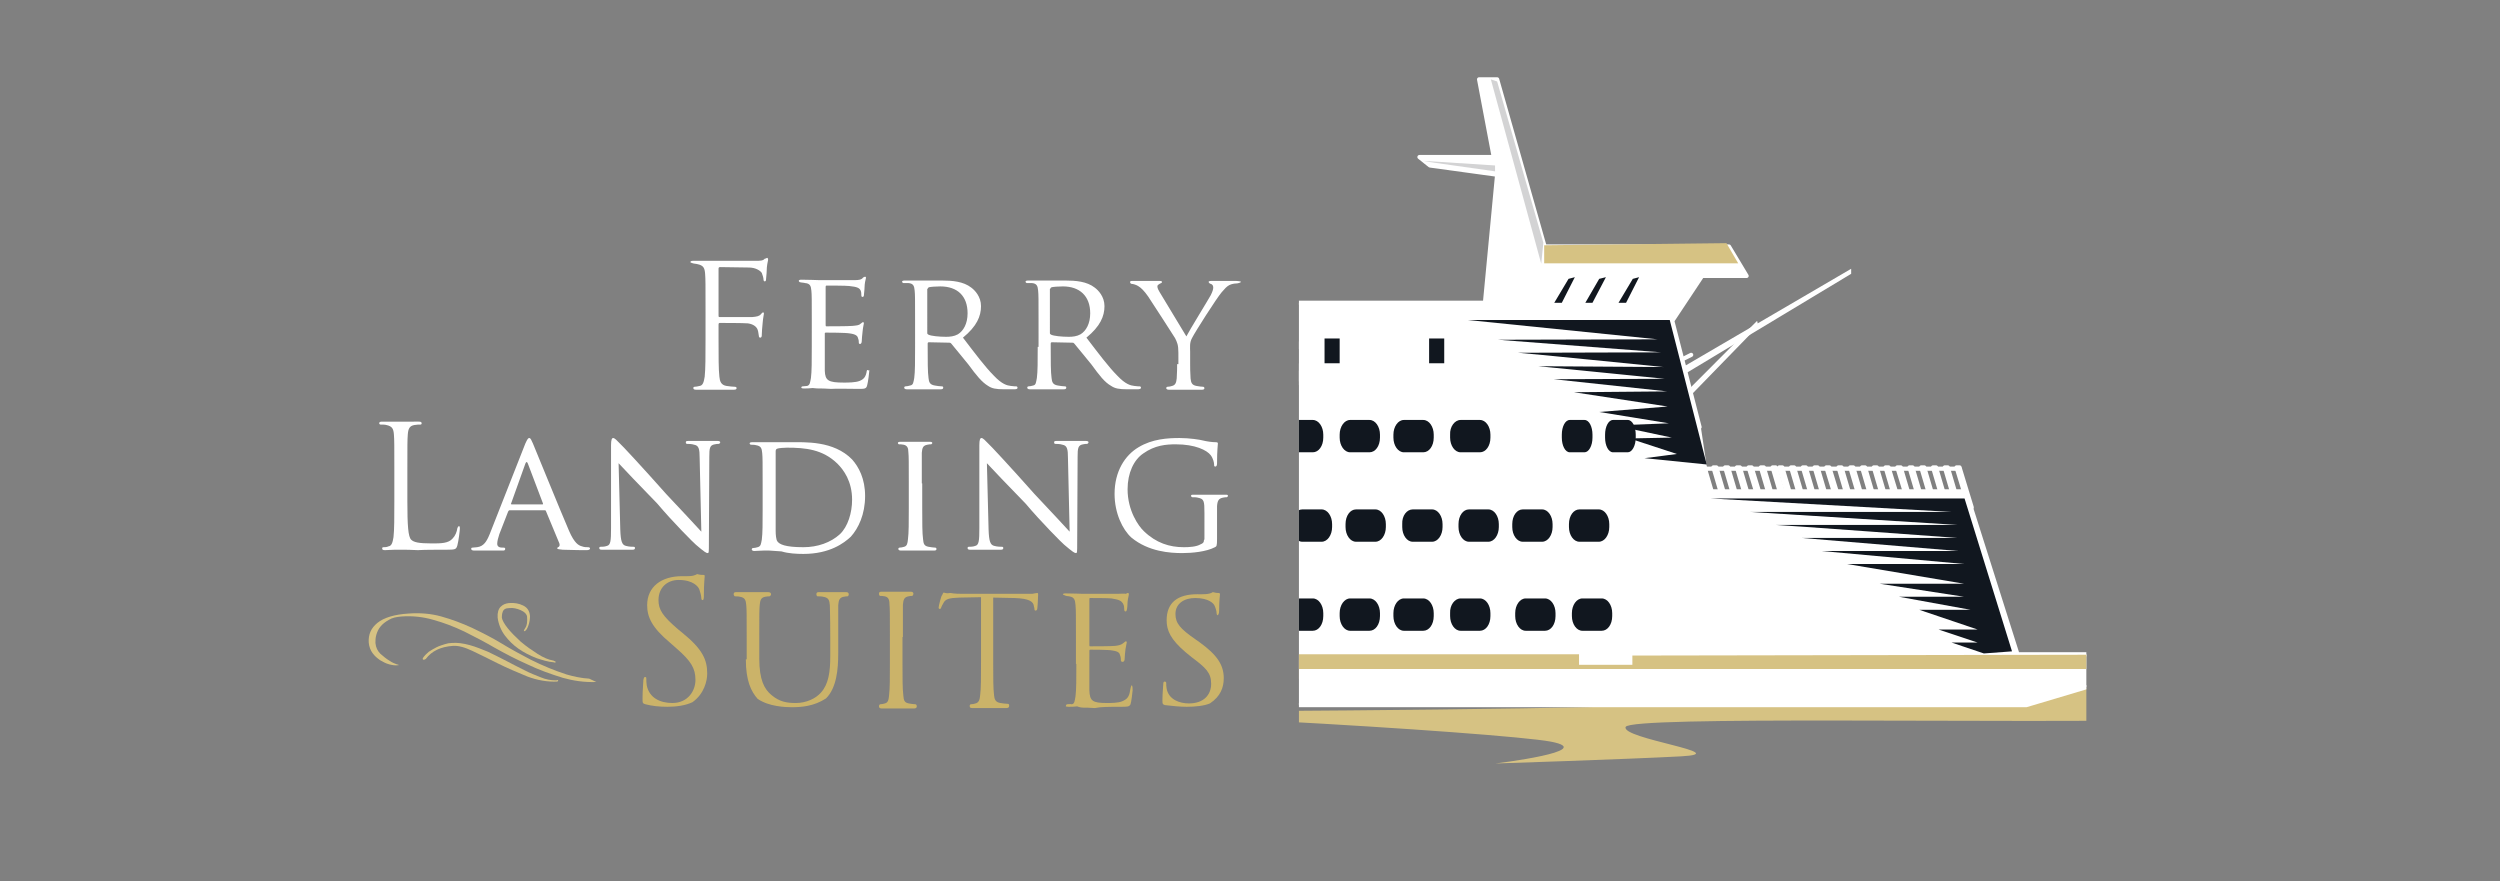 <?xml version="1.0" encoding="utf-8"?>
<!-- Generator: Adobe Illustrator 22.1.0, SVG Export Plug-In . SVG Version: 6.00 Build 0)  -->
<svg version="1.1" id="Capa_1" xmlns="http://www.w3.org/2000/svg" xmlns:xlink="http://www.w3.org/1999/xlink" x="0px" y="0px"
	 viewBox="0 0 595.3 209.9" style="enable-background:new 0 0 595.3 209.9;" xml:space="preserve">
<rect x="0" y="0" width="595.3" height="209.9" fill="#808080" stroke="none"/>
<style type="text/css">
	.st0{fill:#D6C283;}
	.st1{fill-rule:evenodd;clip-rule:evenodd;fill:#FFFFFF;}
	.st2{fill-rule:evenodd;clip-rule:evenodd;fill:#CBB369;}
	.st3{clip-path:url(#SVGID_2_);}
	.st4{fill-rule:evenodd;clip-rule:evenodd;fill:#FFFFFF;stroke:#FFFFFF;stroke-miterlimit:10;}
	
		.st5{fill-rule:evenodd;clip-rule:evenodd;fill:#FFFFFF;stroke:#FFFFFF;stroke-linecap:round;stroke-linejoin:round;stroke-miterlimit:10;}
	.st6{fill-rule:evenodd;clip-rule:evenodd;fill:#D6C283;}
	.st7{fill-rule:evenodd;clip-rule:evenodd;fill:#11171F;}
	
		.st8{fill-rule:evenodd;clip-rule:evenodd;fill:none;stroke:#FFFFFF;stroke-linecap:round;stroke-linejoin:round;stroke-miterlimit:10;}
	
		.st9{fill-rule:evenodd;clip-rule:evenodd;fill:#11171F;stroke:#FFFFFF;stroke-linecap:round;stroke-linejoin:round;stroke-miterlimit:10;}
	.st10{fill-rule:evenodd;clip-rule:evenodd;fill:#A8A7A8;}
	.st11{fill-rule:evenodd;clip-rule:evenodd;fill:#D3D3D4;}
	.st12{fill-rule:evenodd;clip-rule:evenodd;fill:none;}
</style>
<g>
	<g>
		<path class="st0" d="M120.2,151.3c0.9,1.2,2,2.3,3.3,3.2c1.3,0.9,2.7,1.6,4.2,2.2c1.5,0.5,2.8,0.9,4.1,1c0.2,0.1,0.4,0.1,0.5,0
			c0.1-0.1,0-0.2-0.5-0.4c-1.2-0.2-2.4-0.7-3.8-1.6c-1.4-0.9-2.7-1.8-4-2.9c-1.2-1.1-2.3-2.2-3.1-3.2c-0.8-1-1.3-1.9-1.4-2.5
			c0-0.4,0-0.8,0.2-1.4c0.2-0.6,0.7-0.9,1.6-0.9c0.9-0.1,1.8,0.1,2.7,0.5c0.9,0.4,1.4,0.9,1.5,1.5c0.1,1.2,0,2.1-0.4,2.7
			s-0.4,0.8-0.3,0.8c0.4,0,0.7-0.5,1-1.3c0.3-0.8,0.4-1.6,0.4-2.3c-0.1-1.2-0.6-2-1.6-2.5c-1-0.5-2.1-0.7-3.4-0.6
			c-0.8,0.1-1.4,0.3-2,0.9c-0.5,0.5-0.8,1.4-0.7,2.6C118.7,148.6,119.3,150.1,120.2,151.3z"/>
		<path class="st0" d="M132.2,162c-1,0-2.2-0.2-3.4-0.7c-1.2-0.5-2.6-1-3.9-1.7c-1.4-0.7-2.8-1.4-4.3-2.2c-1.5-0.8-3-1.5-4.4-2.2
			c-1.5-0.6-2.9-1.2-4.4-1.6c-1.5-0.4-2.8-0.6-4.2-0.5c-0.5,0-1.1,0.1-1.7,0.3c-0.6,0.2-1.3,0.4-1.9,0.7c-0.6,0.3-1.3,0.7-1.9,1.1
			c-0.6,0.5-1.1,1-1.4,1.5c-0.1,0.2,0,0.4,0.1,0.4c0.1,0,0.3,0,0.6-0.2c1.4-1.9,3.6-2.9,6.4-3.1c1.3-0.1,2.8,0.3,4.7,1.2
			c1.9,0.9,3.9,1.9,6.1,3c2.2,1.1,4.6,2.1,7,3.1c2.4,0.9,4.8,1.3,7.1,1.2c0.2-0.1,0.2-0.3,0.2-0.4C132.7,162,132.5,162,132.2,162z"
			/>
		<path class="st0" d="M140.3,161.6c-1.8-0.1-3.7-0.5-5.4-1c-2.8-0.9-5.7-2.1-8.5-3.5c-2.3-1.2-4.7-2.5-7-3.9
			c-2.3-1.4-4.7-2.6-7-3.7c-2.4-1.1-4.8-2-7.3-2.7s-5.1-0.9-7.8-0.7c-3.4,0.2-5.9,1-7.4,2.2c-1.6,1.3-2.2,2.8-2.1,4.7
			c0.1,1,0.4,1.8,0.9,2.5c0.5,0.7,1.1,1.2,1.8,1.7c0.7,0.4,1.4,0.8,2.2,1s1.5,0.3,2.1,0.2c0.3,0,0.2-0.1-0.3-0.2
			c-0.5-0.2-1.1-0.4-1.8-0.9c-0.7-0.4-1.4-1-2.1-1.6c-0.7-0.7-1.1-1.5-1.2-2.6c0-0.5,0-1.2,0.2-1.9c0.2-0.7,0.5-1.4,1-2
			c0.5-0.6,1.1-1.1,2-1.6c0.8-0.5,1.8-0.7,3-0.8c2.6-0.2,5.2,0.1,7.6,0.8c2.5,0.7,4.9,1.6,7.4,2.8c2.4,1.2,4.9,2.5,7.3,3.9
			c2.5,1.4,5,2.7,7.7,3.9c2.7,1.3,5.5,2.3,8.4,3.2c2.5,0.7,5.1,1.1,8,1"/>
		<g>
			<path class="st1" d="M168,80.8c0,3.9,0,7.1-0.2,8.9c-0.2,1.2-0.4,2.1-1.2,2.2c-0.4,0.1-0.9,0.2-1.2,0.2c-0.2,0-0.3,0.1-0.3,0.3
				c0,0.3,0.2,0.4,0.7,0.4h8.9c0.5,0,0.7-0.1,0.7-0.4c0-0.1-0.1-0.3-0.4-0.3c-0.4,0-1.4-0.1-2-0.2c-1.3-0.2-1.6-1.1-1.7-2.2
				c-0.2-1.7-0.2-4.9-0.2-8.9v-3.5c0-0.3,0.1-0.4,0.3-0.4c0.7,0,5.6,0,6.7,0.1c1.4,0.2,2.1,0.9,2.3,1.5c0.2,0.5,0.2,1.1,0.3,1.5
				c0,0.2,0.1,0.4,0.3,0.4c0.4,0,0.4-0.4,0.4-0.8c0-0.3,0.1-1.9,0.2-2.7c0.1-1.3,0.3-2,0.3-2.2c0-0.2,0-0.3-0.2-0.3
				c-0.2,0-0.3,0.2-0.5,0.4c-0.4,0.5-1,0.6-2.1,0.7c-0.6,0-1.2,0-2,0l-5.7,0c-0.3,0-0.3-0.1-0.3-0.4V64c0-0.3,0.1-0.4,0.4-0.4
				l6.8,0.1c1.7,0,2.8,0.8,3.1,1.3c0.2,0.5,0.4,1.2,0.4,1.5c0,0.3,0.1,0.5,0.3,0.5c0.2,0,0.3-0.2,0.3-0.4c0.1-0.7,0.2-2.5,0.2-2.9
				c0.1-1.1,0.3-1.6,0.3-1.9c0-0.2-0.1-0.4-0.2-0.4c-0.2,0-0.3,0.2-0.6,0.2c-0.4,0.5-1.1,0.5-2,0.5c-1,0-9.8,0-10.6,0l-1.5,0
				c-0.9,0-2,0-2.9,0c-0.5,0-0.7,0.1-0.7,0.3c0,0.1,0.2,0.2,0.3,0.2c0.4,0.2,1.1,0.2,1.4,0.3c1.4,0.3,1.7,0.9,1.8,2.3
				c0.1,1.3,0.1,2.4,0.1,8.6V80.8z"/>
			<path class="st1" d="M193.3,82.4c0,3.4,0,6.2-0.2,7.6c-0.2,1-0.2,1.7-0.9,1.9c-0.3,0-0.8,0.1-1.1,0.1c-0.2,0-0.3,0.2-0.3,0.3
				c0,0.1,0.2,0.2,0.6,0.2c0.6,0,1.4,0,2.1-0.1c0.7,0.1,1.4,0.1,1.5,0.1c0.5,0,1.4,0,2.9,0.1c1.5-0.1,3.7,0,6.5,0
				c1.5,0,1.9,0,2.1-0.9c0.2-0.7,0.5-3.1,0.5-3.4s0-0.1-0.2-0.1c-0.2,0-0.3-0.3-0.4,0.1c-0.2,1.4-0.7,2-1.7,2.4
				c-1,0.4-2.8,0.4-3.8,0.4c-3.7,0-4.4-0.5-4.5-2.8c0-0.7,0-4.8,0-6v-2.9c0-0.1,0-0.2,0.3-0.2c0.6,0,4.6,0,5.7,0.2
				c1.4,0.2,1.8,0.6,1.9,1.1c0.2,0.5,0.2,0.8,0.2,1.1c0,0.2,0.1,0.3,0.3,0.3c0.3,0,0.4-0.4,0.4-0.7c0-0.2,0.1-1.6,0.2-2.3
				c0.1-1.1,0.3-1.7,0.3-1.9s-0.1-0.3-0.2-0.3c-0.1,0-0.3,0.2-0.6,0.4c-0.4,0.4-1,0.4-1.9,0.5c-0.9,0.1-5.8,0.1-6.2,0.1
				c-0.2,0-0.2-0.1-0.2-0.4v-8.9c0-0.2,0-0.4,0.2-0.4c0.4,0,4.8,0,5.4,0.1c2,0.2,2.4,0.5,2.7,1c0.2,0.4,0.2,0.9,0.2,1.2
				c0,0.3,0.1,0.4,0.3,0.4c0.2,0,0.3-0.2,0.3-0.3c0.1-0.7,0.2-2.3,0.2-2.6c0.1-1,0.3-1.4,0.3-1.6c0-0.2,0-0.3-0.2-0.3
				c-0.2,0-0.3,0.1-0.5,0.2c-0.3,0.5-1.1,0.6-1.8,0.6c-0.9,0-8.5,0-8.8,0c-0.2,0-2.4-0.1-4.1-0.1c-0.4,0-0.6,0.1-0.6,0.3
				c0,0.1,0.2,0.3,0.3,0.3c0.3,0.1,0.9,0.1,1.2,0.2c1.2,0.1,1.4,0.7,1.5,1.8c0.1,1,0.1,2,0.1,7V82.4z"/>
			<path class="st1" d="M220.9,68.8c0-0.2,0.1-0.3,0.3-0.4c0.4-0.1,1.6-0.2,2.7-0.2c4.1,0,6.5,2.3,6.5,6.4c0,2.5-1,4.2-2.3,5
				c-0.9,0.5-1.9,0.6-2.8,0.6c-1.7,0-3.6-0.2-4.2-0.5c-0.2-0.1-0.3-0.2-0.3-0.4V68.8z M217.9,82.6c0,3.3,0,6-0.2,7.4
				c-0.2,1-0.2,1.7-1,1.8c-0.3,0.1-0.8,0.2-1.1,0.2c-0.2,0-0.3,0.2-0.3,0.3c0,0.2,0.2,0.4,0.6,0.4h8.1c0.4,0,0.6-0.1,0.6-0.4
				c0-0.1,0-0.3-0.3-0.3c-0.4,0-1.2-0.1-1.7-0.2c-1.2-0.2-1.4-0.8-1.5-1.8c-0.2-1.4-0.2-4.1-0.2-7.4v-0.8c0-0.2,0.1-0.3,0.3-0.3
				l4.8,0.1c0.2,0,0.3,0,0.5,0.2c0.8,0.9,2.5,3.1,4.1,5c1.9,2.6,3.2,4.2,4.7,5.1c0.9,0.6,1.8,0.8,3.9,0.8h2.2c0.7,0,0.9-0.1,0.9-0.4
				c0-0.1-0.1-0.3-0.3-0.3s-0.6,0-1.3-0.1c-0.9-0.1-2.1-0.4-4-2.4c-2.1-2.1-4.5-5.3-7.4-9.1c3.3-2.7,4.3-5.1,4.3-7.5
				c0-2.3-1.5-3.8-2.3-4.4c-1.9-1.5-4.6-1.7-7-1.7h-8.9c-0.4,0-0.6,0.1-0.6,0.3c0,0.1,0.2,0.3,0.3,0.3c0.3,0,0.9,0,1.2,0
				c1.2,0.1,1.4,0.7,1.5,1.8c0.1,1,0.1,2,0.1,7.1V82.6z"/>
			<path class="st1" d="M250.1,68.8c0-0.2,0.1-0.3,0.3-0.4c0.4-0.1,1.6-0.2,2.7-0.2c4,0,6.5,2.3,6.5,6.4c0,2.5-1,4.2-2.3,5
				c-0.9,0.5-1.9,0.6-2.8,0.6c-1.7,0-3.6-0.2-4.2-0.5c-0.2-0.1-0.3-0.2-0.3-0.4V68.8z M247.1,82.6c0,3.3,0,6-0.2,7.4
				c-0.2,1-0.2,1.7-0.9,1.8c-0.3,0.1-0.8,0.2-1.1,0.2c-0.2,0-0.3,0.2-0.3,0.3c0,0.2,0.2,0.4,0.6,0.4h8.1c0.4,0,0.6-0.1,0.6-0.4
				c0-0.1,0-0.3-0.3-0.3c-0.3,0-1.2-0.1-1.7-0.2c-1.2-0.2-1.4-0.8-1.5-1.8c-0.2-1.4-0.2-4.1-0.2-7.4v-0.8c0-0.2,0.1-0.3,0.3-0.3
				l4.8,0.1c0.3,0,0.3,0,0.5,0.2c0.8,0.9,2.5,3.1,4.1,5c1.9,2.6,3.1,4.2,4.7,5.1c0.9,0.6,1.8,0.8,3.9,0.8h2.3c0.6,0,0.9-0.1,0.9-0.4
				c0-0.1-0.1-0.3-0.3-0.3c-0.2,0-0.6,0-1.3-0.1c-0.9-0.1-2.1-0.4-4-2.4c-2.1-2.1-4.5-5.3-7.4-9.1c3.3-2.7,4.3-5.1,4.3-7.5
				c0-2.3-1.5-3.8-2.3-4.4c-1.9-1.5-4.6-1.7-7-1.7h-8.9c-0.4,0-0.6,0.1-0.6,0.3c0,0.1,0.2,0.3,0.3,0.3c0.3,0,0.9,0,1.2,0
				c1.2,0.1,1.4,0.7,1.5,1.8c0.1,1,0.1,2,0.1,7.1V82.6z"/>
			<path class="st1" d="M280.3,86.7c0,0.6,0,2-0.1,3.4c-0.1,1-0.3,1.6-1.1,1.8c-0.3,0.1-0.7,0.2-1.1,0.2c-0.2,0-0.3,0.2-0.3,0.3
				c0,0.2,0.2,0.4,0.6,0.4h7.9c0.4,0,0.6-0.1,0.6-0.4c0-0.1-0.1-0.3-0.3-0.3c-0.3,0-1.1-0.1-1.6-0.2c-1.1-0.2-1.3-0.8-1.4-1.8
				c-0.1-1.4-0.1-2.8-0.1-3.4v-2.9c0-1.1-0.2-2.2,0.5-3.4c0.7-1.4,5.8-9.4,7-10.8c0.8-0.9,1.1-1.3,1.8-1.7c0.6-0.3,1.3-0.4,1.7-0.4
				c0.3,0,1.1-0.2,1.1-0.4c0-0.1-0.8-0.2-1.1-0.2h-6c-0.4,0-0.6,0.1-0.6,0.2c0,0.2,0.2,0.4,0.5,0.5c0.4,0.1,0.6,0.4,0.6,0.9
				c0,0.4-0.2,1-0.6,1.8c-0.6,1.1-5.1,8.4-5.8,9.8l-6.4-10.6c-0.2-0.4-0.5-0.8-0.5-1.3c0-0.3,0.2-0.4,0.5-0.6
				c0.3-0.1,0.6-0.3,0.6-0.4c0-0.2-0.1-0.3-0.5-0.3h-6.7c-0.3,0-0.4,0.1-0.4,0.3c0,0.2,0.2,0.4,0.4,0.4c0.3,0,1,0.2,1.5,0.5
				c0.7,0.4,1.5,1.2,2.4,2.5c1.2,1.8,6.1,9.4,6.4,9.9c0.5,1,0.8,1.6,0.8,3.5V86.7z"/>
		</g>
		<g>
			<path class="st1" d="M97,112.2c0-6.3,0-7.4,0.1-8.7c0.1-1.4,0.4-2.1,1.6-2.3c0.5-0.1,1.1-0.1,1.4-0.1c0.2,0,0.3-0.1,0.3-0.3
				c0-0.3-0.2-0.4-0.7-0.4H91c-0.5,0-0.7,0.1-0.7,0.4c0,0.2,0.2,0.3,0.3,0.3c0.4,0,1.1,0,1.4,0.1c1.4,0.3,1.7,0.9,1.8,2.3
				c0.1,1.3,0.1,2.4,0.1,8.7v7.1c0,3.8,0,6.9-0.2,8.6c-0.2,1.2-0.4,2.1-1.2,2.2c-0.4,0.2-0.9,0.2-1.2,0.2c-0.2,0-0.3,0.1-0.3,0.3
				c0,0.3,0.2,0.4,0.7,0.4c0.6,0,1.5-0.1,2.3-0.1c0.7,0,1.3,0,1.5,0c1.1,0,2.3,0,4,0.1c1.7-0.1,3.9-0.1,6.8-0.1c2.2,0,2.3-0.1,2.6-1
				c0.3-1.1,0.6-3.6,0.6-4s0-0.6-0.2-0.6c-0.2,0-0.3,0.2-0.4,0.5c-0.1,0.8-0.5,1.8-1.1,2.4c-1,1.2-2.8,1.2-5,1.2
				c-3.2,0-4.3-0.3-4.9-0.9c-0.7-0.7-0.9-3.3-0.9-9.2V112.2z"/>
			<path class="st1" d="M121.8,120.1c-0.1,0-0.2-0.1-0.1-0.2l3.4-9.5c0.2-0.5,0.4-0.5,0.6,0l3.6,9.5c0,0.2,0,0.2-0.1,0.2H121.8z
				 M116.6,127.2c-0.7,1.7-1.4,2.9-3,3.1c-0.3,0-0.8,0.1-1.1,0.1c-0.2,0-0.3,0.1-0.3,0.3c0,0.2,0.2,0.4,0.7,0.4h6.9
				c0.3,0,0.5-0.1,0.5-0.4c0-0.2-0.1-0.3-0.4-0.3h-0.3c-0.6,0-1.2-0.2-1.2-0.9c0-0.6,0.2-1.4,0.5-2.3l2.1-5.4
				c0.1-0.2,0.2-0.3,0.4-0.3h8.3c0.2,0,0.2,0,0.3,0.2l3.2,7.7c0.2,0.6-0.1,0.8-0.3,0.9c-0.2,0.1-0.2,0.1-0.2,0.3
				c0,0.2,0.6,0.2,1.3,0.3c2.5,0.1,5.2,0.1,5.7,0.1c0.4,0,0.8-0.1,0.8-0.4c0-0.2-0.2-0.3-0.5-0.3c-0.4,0-0.9,0-1.4-0.2
				c-0.8-0.2-1.8-0.7-3.1-3.7c-2.2-5.1-8-19.4-8.6-20.8c-0.4-0.8-0.5-1.3-0.9-1.3c-0.2,0-0.4,0.2-0.9,1.3L116.6,127.2z"/>
			<path class="st1" d="M147.3,110.3c1.1,1.2,5.1,5.4,9.2,9.6c3.7,4.4,8.8,9.5,9.2,9.8c2.1,1.8,2.5,2,2.8,2c0.3,0,0.3-0.2,0.3-2.4
				l0.1-20.5c0-2.1,0.1-2.8,1.3-3c0.4-0.1,0.7-0.1,0.9-0.1c0.2,0,0.4-0.2,0.4-0.4c0-0.2-0.3-0.3-0.6-0.3h-6.9c-0.4,0-0.7,0-0.7,0.3
				c0,0.1,0,0.4,0.3,0.4c0.3,0,1.1,0,1.7,0.2c1.1,0.2,1.3,1,1.3,3.2l0.4,17.5c-1.1-1.2-4.9-5.3-8.4-9c-5.5-6.2-10.6-11.7-11.2-12.2
				c-0.4-0.4-1-1.1-1.4-1.1c-0.3,0-0.5,0.4-0.5,1.7v19.7c0,3.1-0.1,4.1-1,4.3c-0.5,0.2-1.2,0.2-1.5,0.2c-0.2,0-0.3,0.1-0.3,0.3
				c0,0.3,0.2,0.4,0.6,0.4h7.3c0.4,0,0.6-0.1,0.6-0.4c0-0.2-0.1-0.3-0.3-0.3c-0.3,0-1.1,0-1.8-0.2c-1-0.2-1.3-1.1-1.4-3.9
				L147.3,110.3z"/>
			<path class="st1" d="M184.7,107.5c0-0.4,0.1-0.6,0.5-0.7c0.3-0.1,1.5-0.2,2.2-0.2c4.4,0,8.5,0.4,12,3.8c1.5,1.5,3.5,4.2,3.5,8.6
				c0,3.1-1,6.4-2.9,8.2c-2.2,2-5.3,3.1-8.7,3.1c-4.4,0-5.7-0.7-6.2-1.4c-0.3-0.4-0.4-1.6-0.4-2.5c0-0.6,0-3.8,0-7.5V107.5z
				 M181.6,121.4c0,3,0,5.7-0.2,7.1c-0.2,1-0.2,1.6-1,1.8c-0.3,0.1-0.8,0.2-1.1,0.2c-0.2,0-0.3,0.2-0.3,0.3c0,0.2,0.2,0.4,0.6,0.4
				c0.6,0,1.4-0.1,2.2-0.1c0.7,0,1.3,0,1.4,0c0.1,0,1.3,0.1,2.9,0.2c1.6,0.5,3.6,0.6,5.2,0.6c6.3,0,9.7-2.6,11.3-4.1
				c1.8-2,3.4-5.3,3.4-9.7c0-4.1-1.5-6.9-3.1-8.7c-4.4-4.5-11.2-4.1-14.9-4.1h-8.9c-0.4,0-0.6,0.1-0.6,0.3c0,0.1,0.2,0.3,0.3,0.3
				c0.3,0,0.9,0,1.2,0.1c1.2,0.2,1.4,0.7,1.5,1.9c0.1,1.1,0.1,2.1,0.1,7.4V121.4z"/>
			<path class="st1" d="M219.5,115.1c0-5.3,0-6.2,0-7.3c0.1-1.2,0.3-1.7,1.3-1.9c0.4-0.1,0.7-0.1,0.9-0.1c0.1,0,0.3-0.2,0.3-0.3
				c0-0.2-0.2-0.3-0.6-0.3h-7c-0.4,0-0.6,0.1-0.6,0.3c0,0.1,0.1,0.3,0.3,0.3c0.2,0,0.7,0,1.1,0.1c0.8,0.2,1.1,0.7,1.1,1.8
				c0.1,1.1,0.1,2,0.1,7.3v6c0,3.3,0,6-0.2,7.4c-0.1,1-0.2,1.6-0.9,1.8c-0.3,0.1-0.8,0.2-1.1,0.2c-0.2,0-0.3,0.2-0.3,0.3
				c0,0.2,0.2,0.4,0.6,0.4h7.9c0.4,0,0.6-0.1,0.6-0.4c0-0.1-0.1-0.3-0.3-0.3c-0.3,0-1.1-0.1-1.6-0.2c-1.1-0.2-1.2-0.8-1.3-1.8
				c-0.2-1.4-0.2-4.1-0.2-7.4V115.1z"/>
			<path class="st1" d="M235,110.3c1.1,1.2,5.1,5.4,9.2,9.6c3.7,4.4,8.8,9.5,9.2,9.8c2.1,1.8,2.5,2,2.8,2c0.3,0,0.3-0.2,0.3-2.4
				l0.1-20.5c0-2.1,0.1-2.8,1.3-3c0.4-0.1,0.7-0.1,0.9-0.1c0.2,0,0.4-0.2,0.4-0.4c0-0.2-0.3-0.3-0.6-0.3h-6.9c-0.4,0-0.7,0-0.7,0.3
				c0,0.1,0,0.4,0.3,0.4c0.3,0,1.1,0,1.7,0.2c1.1,0.2,1.3,1,1.3,3.2l0.4,17.5c-1.1-1.2-4.9-5.3-8.4-9c-5.5-6.2-10.6-11.7-11.2-12.2
				c-0.4-0.4-1-1.1-1.4-1.1c-0.3,0-0.5,0.4-0.5,1.7v19.7c0,3.1-0.1,4.1-1,4.3c-0.5,0.2-1.2,0.2-1.5,0.2c-0.2,0-0.3,0.1-0.3,0.3
				c0,0.3,0.2,0.4,0.6,0.4h7.3c0.4,0,0.6-0.1,0.6-0.4c0-0.2-0.1-0.3-0.3-0.3c-0.3,0-1.1,0-1.8-0.2c-1-0.2-1.3-1.1-1.4-3.9L235,110.3
				z"/>
			<path class="st1" d="M286.7,128.5c0,0.7-0.3,0.9-0.8,1.1c-1,0.6-2.7,0.7-4,0.7c-3.4,0-6.6-1-9.5-3.8c-1.3-1.2-3.9-4.9-3.9-10
				c0-3.9,1.5-7,3.7-8.5c2.8-2,5.5-2.2,7.8-2.2c4.6,0,7.4,1.4,8.3,2.6c0.6,0.8,0.8,1.8,0.8,2.2c0,0.3,0,0.5,0.3,0.5
				c0.2,0,0.4-0.2,0.4-0.7c0-3.4,0.2-4.3,0.2-4.8c0-0.2-0.1-0.3-0.5-0.3c-0.9,0-2.2-0.2-3-0.4c-0.7-0.2-3.3-0.6-5.6-0.6
				c-2.8,0-6.5,0.2-9.8,2.2c-3.2,1.9-5.7,5.7-5.7,11.1c0,4.6,1.9,8.5,4,10.4c4.1,3.4,9.3,3.7,12.1,3.7c2.3,0,5.7-0.3,7.8-1.4
				c0.4-0.2,0.5-0.3,0.5-2v-4.1c0-1.5,0-2.6,0-3.7c0.1-1.3,0.4-1.8,1.4-2c0.4-0.1,0.7-0.1,0.9-0.1c0.1,0,0.3-0.2,0.3-0.3
				c0-0.3-0.2-0.3-0.6-0.3h-7.6c-0.4,0-0.6,0-0.6,0.3c0,0.1,0.2,0.3,0.3,0.3c0.3,0,1,0,1.3,0.1c1.5,0.3,1.6,0.7,1.6,3.7V128.5z"/>
		</g>
		<g>
			<path class="st2" d="M158.9,168.3c2.2,0,4.3-0.3,6-1.1c2.8-2,3.5-5.1,3.5-6.8c0-3.3-1.1-5.8-5.9-9.7l-1.1-0.9
				c-3.6-3.1-4.6-4.6-4.6-6.9c0-3,2.1-4.8,4.8-4.8c3.6,0,4.7,1.7,4.9,2.2c0.2,0.5,0.5,1.6,0.5,2.1c0,0.3,0.1,0.5,0.3,0.5
				c0.2,0,0.3-0.3,0.3-0.9c0-3.1,0.2-4.5,0.2-4.8s-0.1-0.3-0.4-0.3c-0.3,0-0.7,0-1.4-0.2c-1,0.6-2.1,0.5-3.6,0.5
				c-4.9,0-8.3,2.5-8.3,6.9c0,2.8,1.1,5.3,5.4,8.9l1.7,1.5c3.3,2.9,4.4,4.6,4.4,7.4c0,2.6-1.8,5.5-5.5,5.5c-2.9,0-5.5-1.2-6.1-4.2
				c-0.1-0.6-0.1-1.2-0.1-1.5c0-0.3,0-0.5-0.3-0.5c-0.2,0-0.3,0.2-0.4,0.7c0,0.7-0.2,2.3-0.2,4.4c0,1.1,0,1.2,0.7,1.4
				C155.2,168.1,157,168.3,158.9,168.3z"/>
			<path class="st2" d="M177.6,157c0,5.2,1.3,7.7,2.8,9.4c2.7,1.9,6.8,2,8.1,2c2.3,0,5.3-0.2,8.2-2.1c2.5-2.5,2.9-6.9,2.9-10.7v-3.8
				c0-5.5,0-6.5,0-7.7c0.1-1.2,0.3-1.8,1.3-2c0.5-0.1,0.7-0.1,0.9-0.1c0.2,0,0.3-0.3,0.3-0.5c0-0.3-0.2-0.5-0.6-0.5H195
				c-0.4,0-0.6,0.1-0.6,0.5c0,0.2,0.1,0.5,0.3,0.5c0.4,0,1,0,1.3,0.1c1.3,0.2,1.5,0.8,1.6,2c0,1.1,0.1,2.1,0.1,7.7v4.5
				c0,3.7-0.4,6.6-2.2,8.6c-1.3,1.5-3.6,2.5-6,2.5c-2.2,0-3.9-0.3-5.8-1.9c-1.7-1.4-2.9-3.6-2.9-8.7v-5c0-5.5,0-6.5,0.1-7.7
				c0.1-1.2,0.3-1.8,1.3-2c0.5-0.1,0.7-0.1,1-0.1c0.2,0,0.4-0.3,0.4-0.5c0-0.3-0.2-0.5-0.7-0.5h-7.6c-0.4,0-0.6,0.1-0.6,0.5
				c0,0.2,0.2,0.5,0.3,0.5c0.3,0,0.9,0,1.2,0.1c1.2,0.2,1.4,0.8,1.5,2c0.1,1.1,0.1,2.1,0.1,7.7V157z"/>
			<path class="st2" d="M215,151.7c0-5.5,0-6.5,0-7.7c0.1-1.2,0.3-1.8,1.3-2c0.4-0.1,0.6-0.1,0.9-0.1c0.1,0,0.3-0.3,0.3-0.5
				c0-0.3-0.2-0.5-0.6-0.5h-7c-0.4,0-0.6,0.1-0.6,0.5c0,0.2,0.1,0.5,0.3,0.5c0.2,0,0.7,0,1.1,0.1c0.8,0.2,1.1,0.7,1.1,1.9
				c0.1,1.1,0.1,2.1,0.1,7.7v6.3c0,3.4,0,6.2-0.2,7.7c-0.1,1-0.2,1.7-1,1.9c-0.3,0.1-0.8,0.2-1.1,0.2c-0.2,0-0.3,0.3-0.3,0.5
				c0,0.3,0.2,0.5,0.6,0.5h7.8c0.4,0,0.6-0.2,0.6-0.5c0-0.2-0.1-0.5-0.3-0.5c-0.3,0-1.1-0.1-1.6-0.2c-1.1-0.2-1.2-0.8-1.3-1.9
				c-0.2-1.5-0.2-4.3-0.2-7.7V151.7z"/>
			<path class="st2" d="M236.6,142.3l4.9,0.1c3.7,0.1,4.6,0.9,4.7,2l0.1,0.4c0,0.5,0.1,0.6,0.3,0.6c0.2,0,0.4-0.2,0.4-0.5
				c0,0.3,0.2-2.3,0.2-3.3c0-0.2,0-0.4-0.2-0.4c-0.2,0-0.6,0.1-1.2,0.2c-0.6,0-1.5,0-2.8,0h-13.9c-0.4,0-1.8,0-2.8-0.2
				c-1,0.2-1.4-0.1-1.6-0.1c-0.1,0-0.3,0.5-0.4,0.7c-0.1-0.2-0.8,2.5-0.8,2.9c0,0.2,0.2,0.3,0.2,0.3c0.2,0,0.3,0,0.4-0.3
				c0.1-0.3,0.2-0.5,0.6-1.2c0.5-0.9,1.4-1.1,3.7-1.2l5.2-0.1v15.4c0,3.5,0,6.4-0.2,7.9c-0.1,1.1-0.3,1.8-1.1,2
				c-0.3,0.1-0.7,0.2-1.1,0.2c-0.2,0-0.3,0.2-0.3,0.4c0,0.4,0.2,0.5,0.6,0.5h8.2c0.4,0,0.6-0.2,0.6-0.5c0-0.2,0-0.5-0.3-0.5
				c-0.4,0-1.2-0.1-1.8-0.2c-1.2-0.2-1.4-0.9-1.5-1.9c-0.2-1.5-0.2-4.4-0.2-7.9V142.3z"/>
			<path class="st2" d="M256.3,158.1c0,3.4,0,6.2-0.2,7.7c-0.2,1.1-0.2,1.8-0.9,1.9c-0.3-0.1-0.8,0-1.1,0c-0.2,0-0.3,0.3-0.3,0.5
				c0,0,0.2,0.1,0.6,0.1c0.6,0,1.4,0,2.1-0.1c0.7,0.3,1.4,0.3,1.4,0.3c0.5,0,1.4,0,2.8,0.1c1.4-0.3,3.5-0.3,6.1-0.3
				c1.7,0,2.1,0,2.4-0.6c0.2-0.5,0.5-3.1,0.5-3.3c0-0.3,0-1.2-0.2-1.2s-0.3,0.8-0.4,1.2c-0.2,1.5-0.7,2.1-1.9,2.6
				c-1,0.4-2.7,0.4-3.6,0.4c-3.5,0-4.1-0.5-4.2-3c0-0.7,0-5,0-6.3V155c0-0.1,0-0.3,0.2-0.3c0.6,0,4.4,0,5.3,0.2
				c1.4,0.2,1.7,0.6,1.8,1.1c0.2,0.5,0.2,0.9,0.2,1.2c0,0.2,0.1,0.4,0.4,0.4c0.4,0,0.5-0.4,0.5-0.7c0-0.3,0.1-1.6,0.2-2.3
				c0.1-0.8,0.3-1.4,0.3-1.6c0-0.2-0.1-0.3-0.2-0.3c-0.1,0-0.3,0.2-0.7,0.5c-0.5,0.4-1.1,0.5-1.9,0.6c-0.8,0.1-5.4,0.1-5.9,0.1
				c-0.2,0-0.2-0.1-0.2-0.4v-10.7c0-0.3,0-0.4,0.2-0.4c0.4,0,4.5,0,5.1,0.1c1.9,0.3,2.3,0.6,2.7,1.2c0.3,0.5,0.3,1.1,0.3,1.4
				c0,0.3,0.1,0.5,0.3,0.5c0.2,0,0.3-0.2,0.3-0.4c0.1,0.1,0.2-1.5,0.2-1.9c0.1-1,0.3-1.5,0.3-1.7c0-0.2,0-0.4-0.2-0.4
				c-0.2,0-0.3,0.1-0.5,0.2c-0.3-0.1-1.3,0-2,0c-0.8,0-8.1,0-8.3,0c-0.2,0-2.4-0.1-4.1-0.1c-0.4,0-0.6,0.1-0.6,0.2
				c0,0.1,0.2,0.2,0.3,0.2c0.3,0.2,0.9,0.3,1.2,0.3c1.2,0.2,1.4,0.8,1.5,2.1c0.1,1.2,0.1,2.2,0.1,8V158.1z"/>
			<path class="st2" d="M282.6,168.3c1.9,0,4.1-0.2,5.5-0.8c2.6-1.7,3.3-3.9,3.3-6c0-3.1-1.5-5.5-5.8-8.6l-1-0.7
				c-3.6-2.5-4.7-3.8-4.7-6c0-2.5,2.1-3.8,4.7-3.8c3.2,0,4.4,1.3,4.6,1.8c0.2,0.4,0.5,1.3,0.5,1.8c0,0.3,0.1,0.5,0.3,0.5
				c0.2-0.3,0.3-0.5,0.3-1.1c0-2.5,0.2-3.7,0.2-3.9c0-0.2-0.1-0.3-0.4-0.3c-0.3,0-0.6,0-1.3-0.2c-0.9,0.6-2.3,0.5-3.7,0.5
				c-4.7,0-7.3,2-7.3,6.2c0,2.5,1,4.6,4.5,7.6l1.6,1.3c3.2,2.4,4.5,3.6,4.5,6.2c0,2.7-1.8,4.7-5.3,4.7c-2.2,0-4.8-0.9-5.3-3.5
				c-0.1-0.5-0.1-1-0.1-1.3c0-0.3-0.1-0.4-0.4-0.4c-0.2,0-0.3,0.2-0.3,0.6c0,0.6-0.2,2-0.2,3.8c0,0.9,0,1,0.6,1.2
				C279,168.1,281,168.3,282.6,168.3z"/>
		</g>
	</g>
	<g>
		<defs>
			<rect id="SVGID_1_" x="309.3" y="6.5" width="187.5" height="196.5"/>
		</defs>
		<clipPath id="SVGID_2_">
			<use xlink:href="#SVGID_1_"  style="overflow:visible;"/>
		</clipPath>
		<g class="st3">
			<g>
				<g>
					<g>
						<polygon class="st4" points="236.4,81.8 237.1,81.8 234.3,91.2 233.6,91.2 						"/>
						<polygon class="st4" points="239.2,81.8 239.9,81.8 237.1,91.2 236.4,91.2 						"/>
						<polygon class="st4" points="242.1,81.8 242.7,81.8 239.9,91.2 239.2,91.2 						"/>
						<polygon class="st4" points="244.9,81.8 245.6,81.8 242.7,91.2 242.1,91.2 						"/>
					</g>
					<g>
						<polygon class="st4" points="247.7,81.8 248.4,81.8 245.6,91.2 244.9,91.2 						"/>
						<polygon class="st4" points="250.5,81.8 251.2,81.8 248.4,91.2 247.7,91.2 						"/>
						<polygon class="st4" points="253.3,81.8 254,81.8 251.2,91.2 250.5,91.2 						"/>
						<polygon class="st4" points="256.1,81.8 256.8,81.8 254,91.2 253.3,91.2 						"/>
					</g>
					<g>
						<polygon class="st4" points="259,81.8 259.7,81.8 256.8,91.2 256.1,91.2 						"/>
						<polygon class="st4" points="261.8,81.8 262.5,81.8 259.7,91.2 259,91.2 						"/>
						<polygon class="st4" points="264.6,81.8 265.3,81.8 262.5,91.2 261.8,91.2 						"/>
						<polygon class="st4" points="267.4,81.8 268.1,81.8 265.3,91.2 264.6,91.2 						"/>
					</g>
					<g>
						<polygon class="st4" points="270.2,81.8 270.9,81.8 268.1,91.2 267.4,91.2 						"/>
						<polygon class="st4" points="273,81.8 273.7,81.8 270.9,91.2 270.2,91.2 						"/>
						<polygon class="st4" points="275.9,81.8 276.6,81.8 273.7,91.2 273,91.2 						"/>
						<polygon class="st4" points="278.7,81.8 279.4,81.8 276.6,91.2 275.9,91.2 						"/>
					</g>
				</g>
				<g>
					<g>
						<polygon class="st4" points="280.3,81.8 281,81.8 278.2,91.2 277.4,91.2 						"/>
						<polygon class="st4" points="283.1,81.8 283.8,81.8 281,91.2 280.3,91.2 						"/>
						<polygon class="st4" points="285.9,81.8 286.6,81.8 283.8,91.2 283.1,91.2 						"/>
						<polygon class="st4" points="288.7,81.8 289.4,81.8 286.6,91.2 285.9,91.2 						"/>
					</g>
					<g>
						<polygon class="st4" points="291.5,81.8 292.2,81.8 289.4,91.2 288.7,91.2 						"/>
						<polygon class="st4" points="294.4,81.8 295.1,81.8 292.2,91.2 291.5,91.2 						"/>
						<polygon class="st4" points="297.2,81.8 297.9,81.8 295.1,91.2 294.4,91.2 						"/>
						<polygon class="st4" points="300,81.8 300.7,81.8 297.9,91.2 297.2,91.2 						"/>
					</g>
					<g>
						<polygon class="st4" points="302.8,81.8 303.5,81.8 300.7,91.2 300,91.2 						"/>
						<polygon class="st4" points="305.6,81.8 306.3,81.8 303.5,91.2 302.8,91.2 						"/>
						<polygon class="st4" points="308.4,81.8 309.2,81.8 306.3,91.2 305.6,91.2 						"/>
						<polygon class="st4" points="311.3,81.8 312,81.8 309.2,91.2 308.4,91.2 						"/>
					</g>
					<g>
						<polygon class="st4" points="314.1,81.8 314.8,81.8 312,91.2 311.3,91.2 						"/>
						<polygon class="st4" points="316.9,81.8 317.6,81.8 314.8,91.2 314.1,91.2 						"/>
						<polygon class="st4" points="319.7,81.8 320.4,81.8 317.6,91.2 316.9,91.2 						"/>
						<polygon class="st4" points="322.5,81.8 323.2,81.8 320.4,91.2 319.7,91.2 						"/>
					</g>
				</g>
				<g>
					<g>
						<g>
							<polygon class="st4" points="148.7,81.8 149.4,81.8 146.6,91.2 145.9,91.2 							"/>
							<polygon class="st4" points="151.5,81.8 152.2,81.8 149.4,91.2 148.7,91.2 							"/>
							<polygon class="st4" points="154.3,81.8 155.1,81.8 152.2,91.2 151.5,91.2 							"/>
							<polygon class="st4" points="157.2,81.8 157.9,81.8 155.1,91.2 154.3,91.2 							"/>
						</g>
						<g>
							<polygon class="st4" points="160,81.8 160.7,81.8 157.9,91.2 157.2,91.2 							"/>
							<polygon class="st4" points="162.8,81.8 163.5,81.8 160.7,91.2 160,91.2 							"/>
							<polygon class="st4" points="165.6,81.8 166.3,81.8 163.5,91.2 162.8,91.2 							"/>
							<polygon class="st4" points="168.4,81.8 169.1,81.8 166.3,91.2 165.6,91.2 							"/>
						</g>
						<g>
							<polygon class="st4" points="171.2,81.8 172,81.8 169.1,91.2 168.4,91.2 							"/>
							<polygon class="st4" points="174.1,81.8 174.8,81.8 172,91.2 171.2,91.2 							"/>
							<polygon class="st4" points="176.9,81.8 177.6,81.8 174.8,91.2 174.1,91.2 							"/>
							<polygon class="st4" points="179.7,81.8 180.4,81.8 177.6,91.2 176.9,91.2 							"/>
						</g>
						<g>
							<polygon class="st4" points="182.5,81.8 183.2,81.8 180.4,91.2 179.7,91.2 							"/>
							<polygon class="st4" points="185.3,81.8 186,81.8 183.2,91.2 182.5,91.2 							"/>
							<polygon class="st4" points="188.2,81.8 188.9,81.8 186,91.2 185.3,91.2 							"/>
							<polygon class="st4" points="191,81.8 191.7,81.8 188.9,91.2 188.2,91.2 							"/>
						</g>
					</g>
					<line class="st5" x1="149.1" y1="82" x2="192.3" y2="82"/>
				</g>
				<g>
					<g>
						<g>
							<polygon class="st4" points="192.6,81.8 193.3,81.8 190.4,91.2 189.7,91.2 							"/>
							<polygon class="st4" points="195.4,81.8 196.1,81.8 193.3,91.2 192.6,91.2 							"/>
							<polygon class="st4" points="198.2,81.8 198.9,81.8 196.1,91.2 195.4,91.2 							"/>
							<polygon class="st4" points="201,81.8 201.7,81.8 198.9,91.2 198.2,91.2 							"/>
						</g>
						<g>
							<polygon class="st4" points="203.8,81.8 204.5,81.8 201.7,91.2 201,91.2 							"/>
							<polygon class="st4" points="206.7,81.8 207.4,81.8 204.5,91.2 203.8,91.2 							"/>
							<polygon class="st4" points="209.5,81.8 210.2,81.8 207.4,91.2 206.7,91.2 							"/>
							<polygon class="st4" points="212.3,81.8 213,81.8 210.2,91.2 209.5,91.2 							"/>
						</g>
						<g>
							<polygon class="st4" points="215.1,81.8 215.8,81.8 213,91.2 212.3,91.2 							"/>
							<polygon class="st4" points="217.9,81.8 218.6,81.8 215.8,91.2 215.1,91.2 							"/>
							<polygon class="st4" points="220.7,81.8 221.4,81.8 218.6,91.2 217.9,91.2 							"/>
							<polygon class="st4" points="223.6,81.8 224.3,81.8 221.4,91.2 220.7,91.2 							"/>
						</g>
						<g>
							<polygon class="st4" points="226.4,81.8 227.1,81.8 224.3,91.2 223.6,91.2 							"/>
							<polygon class="st4" points="229.2,81.8 229.9,81.8 227.1,91.2 226.4,91.2 							"/>
							<polygon class="st4" points="232,81.8 232.7,81.8 229.9,91.2 229.2,91.2 							"/>
							<polygon class="st4" points="234.8,81.8 235.5,81.8 232.7,91.2 232,91.2 							"/>
						</g>
					</g>
					<line class="st5" x1="192.9" y1="82" x2="236.1" y2="82"/>
				</g>
			</g>
			<polygon class="st1" points="440.8,64 440.8,65.2 401.6,88.8 400.4,87.6 			"/>
			<polygon class="st1" points="418.4,76.4 418.7,77.6 386.3,110.9 384.8,110.1 			"/>
			<polygon class="st1" points="-14.3,64 -14.3,65.2 24.8,88.6 26,87.4 			"/>
			<polygon class="st1" points="5.1,76.4 4.8,77.5 35.4,110.6 36.8,109.8 			"/>
			<path class="st6" d="M-98.8,169.7c0,0,27.6-8.8,309.2-12.2c281.6-3.3,351.7,13,309.2,13.9c-42.5,0.9-131.4-1-132.5,1.7
				c-1.2,2.8,26.3,6.3,13.2,7c-13.1,0.7-44.2,1.7-44.2,1.7s24.7-3,13.2-5.2c-11.5-2.2-116-8.6-145.7-7c0,0,254.3,0,185.5-5.2
				s-390.1-3.8-454.9,3.5C-45.8,167.9-83.7,172.1-98.8,169.7z"/>
			<path class="st6" d="M-10.4,176.6c-4,0.7,99.9-11.5,150.2-10.4c0,0-36.6,3.6-30.9,3.5c5.7-0.1,90.3,4,88.3,3.5
				C195.2,172.6,29.2,169.5-10.4,176.6z"/>
			<path class="st6" d="M87.5,175.1c-1.9,0.7,46.1-11.5,69.4-10.4c0,0-16.9,3.6-14.3,3.5c2.6-0.1,41.7,4,40.8,3.5
				C182.5,171.1,105.8,168,87.5,175.1z"/>
			<polygon class="st5" points="212,167.9 214.1,167.9 482.5,167.9 501.6,162.2 501.6,155.8 480.4,155.8 468.1,117 406.8,117 
				404.5,101.7 404.7,101.7 398.2,76.4 405.3,65.7 415.9,65.7 411.7,58.7 367.8,58.7 356.5,18.9 352.2,18.9 355.7,37.4 338,37.4 
				340.5,39.4 356.5,41.6 353.6,72.1 282.8,72.1 272.9,86.3 243.8,86.3 232.5,60.8 226.8,60.8 226.8,49.4 223.3,49.4 223.3,60.8 
				214.1,60.8 212,60.8 202.8,60.8 202.8,49.4 199.2,49.4 199.2,60.8 193.6,60.8 182.2,86.3 153.2,86.3 143.3,76.4 72.5,76.4 
				69.6,41.6 85.6,39.4 88,37.4 70.3,37.4 73.9,18.9 69.6,18.9 58.3,58.7 14.4,58.7 10.1,65.7 20.8,65.7 27.8,76.4 20,106.9 
				19.6,106.9 18.1,117 -42,117 -54.3,155.8 -75.6,155.8 -75.6,162.2 -56.4,167.9 			"/>
			<path class="st7" d="M347.8,100h4.6c1.4,0,2.5,1.6,2.5,3.5v0.7c0,2-1.1,3.5-2.5,3.5h-4.6c-1.4,0-2.5-1.6-2.5-3.5v-0.7
				C345.2,101.6,346.4,100,347.8,100z"/>
			<path class="st7" d="M384.1,100h3.5c1.1,0,1.9,1.6,1.9,3.5v0.7c0,2-0.9,3.5-1.9,3.5h-3.5c-1.1,0-1.9-1.6-1.9-3.5v-0.7
				C382.2,101.6,383,100,384.1,100z"/>
			<path class="st7" d="M334.3,100h4.6c1.4,0,2.5,1.6,2.5,3.5v0.7c0,2-1.1,3.5-2.5,3.5h-4.6c-1.4,0-2.5-1.6-2.5-3.5v-0.7
				C331.8,101.6,332.9,100,334.3,100z"/>
			<path class="st7" d="M373.8,100h3.5c1.1,0,1.9,1.6,1.9,3.5v0.7c0,2-0.9,3.5-1.9,3.5h-3.5c-1.1,0-1.9-1.6-1.9-3.5v-0.7
				C371.9,101.6,372.7,100,373.8,100z"/>
			<path class="st7" d="M321.5,100h4.6c1.4,0,2.5,1.6,2.5,3.5v0.7c0,2-1.1,3.5-2.5,3.5h-4.6c-1.4,0-2.5-1.6-2.5-3.5v-0.7
				C319,101.6,320.1,100,321.5,100z"/>
			<path class="st7" d="M308,100h4.6c1.4,0,2.5,1.6,2.5,3.5v0.7c0,2-1.1,3.5-2.5,3.5H308c-1.4,0-2.5-1.6-2.5-3.5v-0.7
				C305.5,101.6,306.6,100,308,100z"/>
			<path class="st7" d="M294.6,100h4.6c1.4,0,2.5,1.6,2.5,3.5v0.7c0,2-1.1,3.5-2.5,3.5h-4.6c-1.4,0-2.5-1.6-2.5-3.5v-0.7
				C292,101.6,293.2,100,294.6,100z"/>
			<path class="st7" d="M281.8,100h4.6c1.4,0,2.5,1.6,2.5,3.5v0.7c0,2-1.1,3.5-2.5,3.5h-4.6c-1.4,0-2.5-1.6-2.5-3.5v-0.7
				C279.2,101.6,280.4,100,281.8,100z"/>
			<path class="st7" d="M242,100h4.6c1.4,0,2.5,1.6,2.5,3.5v0.7c0,2-1.1,3.5-2.5,3.5H242c-1.4,0-2.5-1.6-2.5-3.5v-0.7
				C239.5,101.6,240.6,100,242,100z"/>
			<path class="st7" d="M268.3,100h4.6c1.4,0,2.5,1.6,2.5,3.5v0.7c0,2-1.1,3.5-2.5,3.5h-4.6c-1.4,0-2.5-1.6-2.5-3.5v-0.7
				C265.8,101.6,266.9,100,268.3,100z"/>
			<path class="st7" d="M228.6,100h4.6c1.4,0,2.5,1.6,2.5,3.5v0.7c0,2-1.1,3.5-2.5,3.5h-4.6c-1.4,0-2.5-1.6-2.5-3.5v-0.7
				C226,101.6,227.2,100,228.6,100z"/>
			<path class="st7" d="M254.8,100h4.6c1.4,0,2.5,1.6,2.5,3.5v0.7c0,2-1.1,3.5-2.5,3.5h-4.6c-1.4,0-2.5-1.6-2.5-3.5v-0.7
				C252.3,101.6,253.4,100,254.8,100z"/>
			<path class="st7" d="M215.7,100h4.6c1.4,0,2.5,1.6,2.5,3.5v0.7c0,2-1.1,3.5-2.5,3.5h-4.6c-1.4,0-2.5-1.6-2.5-3.5v-0.7
				C213.2,101.6,214.3,100,215.7,100z"/>
			<path class="st7" d="M347.8,142.5h4.6c1.4,0,2.5,1.6,2.5,3.5v0.7c0,2-1.1,3.5-2.5,3.5h-4.6c-1.4,0-2.5-1.6-2.5-3.5v-0.7
				C345.2,144.1,346.4,142.5,347.8,142.5z"/>
			<path class="st7" d="M376.8,142.5h4.6c1.4,0,2.5,1.6,2.5,3.5v0.7c0,2-1.1,3.5-2.5,3.5h-4.6c-1.4,0-2.5-1.6-2.5-3.5v-0.7
				C374.3,144.1,375.4,142.5,376.8,142.5z"/>
			<path class="st7" d="M334.3,142.5h4.6c1.4,0,2.5,1.6,2.5,3.5v0.7c0,2-1.1,3.5-2.5,3.5h-4.6c-1.4,0-2.5-1.6-2.5-3.5v-0.7
				C331.8,144.1,332.9,142.5,334.3,142.5z"/>
			<path class="st7" d="M363.3,142.5h4.6c1.4,0,2.5,1.6,2.5,3.5v0.7c0,2-1.1,3.5-2.5,3.5h-4.6c-1.4,0-2.5-1.6-2.5-3.5v-0.7
				C360.8,144.1,361.9,142.5,363.3,142.5z"/>
			<path class="st7" d="M321.5,142.5h4.6c1.4,0,2.5,1.6,2.5,3.5v0.7c0,2-1.1,3.5-2.5,3.5h-4.6c-1.4,0-2.5-1.6-2.5-3.5v-0.7
				C319,144.1,320.1,142.5,321.5,142.5z"/>
			<path class="st7" d="M308,142.5h4.6c1.4,0,2.5,1.6,2.5,3.5v0.7c0,2-1.1,3.5-2.5,3.5H308c-1.4,0-2.5-1.6-2.5-3.5v-0.7
				C305.5,144.1,306.6,142.5,308,142.5z"/>
			<path class="st7" d="M294.6,142.5h4.6c1.4,0,2.5,1.6,2.5,3.5v0.7c0,2-1.1,3.5-2.5,3.5h-4.6c-1.4,0-2.5-1.6-2.5-3.5v-0.7
				C292,144.1,293.2,142.5,294.6,142.5z"/>
			<path class="st7" d="M281.8,142.5h4.6c1.4,0,2.5,1.6,2.5,3.5v0.7c0,2-1.1,3.5-2.5,3.5h-4.6c-1.4,0-2.5-1.6-2.5-3.5v-0.7
				C279.2,144.1,280.4,142.5,281.8,142.5z"/>
			<path class="st7" d="M242,142.5h4.6c1.4,0,2.5,1.6,2.5,3.5v0.7c0,2-1.1,3.5-2.5,3.5H242c-1.4,0-2.5-1.6-2.5-3.5v-0.7
				C239.5,144.1,240.6,142.5,242,142.5z"/>
			<path class="st7" d="M268.3,142.5h4.6c1.4,0,2.5,1.6,2.5,3.5v0.7c0,2-1.1,3.5-2.5,3.5h-4.6c-1.4,0-2.5-1.6-2.5-3.5v-0.7
				C265.8,144.1,266.9,142.5,268.3,142.5z"/>
			<path class="st7" d="M228.6,142.5h4.6c1.4,0,2.5,1.6,2.5,3.5v0.7c0,2-1.1,3.5-2.5,3.5h-4.6c-1.4,0-2.5-1.6-2.5-3.5v-0.7
				C226,144.1,227.2,142.5,228.6,142.5z"/>
			<path class="st7" d="M254.8,142.5h4.6c1.4,0,2.5,1.6,2.5,3.5v0.7c0,2-1.1,3.5-2.5,3.5h-4.6c-1.4,0-2.5-1.6-2.5-3.5v-0.7
				C252.3,144.1,253.4,142.5,254.8,142.5z"/>
			<path class="st7" d="M215.7,142.5h4.6c1.4,0,2.5,1.6,2.5,3.5v0.7c0,2-1.1,3.5-2.5,3.5h-4.6c-1.4,0-2.5-1.6-2.5-3.5v-0.7
				C213.2,144.1,214.3,142.5,215.7,142.5z"/>
			<path class="st7" d="M376.1,121.3h4.6c1.4,0,2.5,1.6,2.5,3.5v0.7c0,1.9-1.1,3.5-2.5,3.5h-4.6c-1.4,0-2.5-1.6-2.5-3.5v-0.7
				C373.6,122.8,374.7,121.3,376.1,121.3z"/>
			<path class="st7" d="M362.6,121.3h4.6c1.4,0,2.5,1.6,2.5,3.5v0.7c0,1.9-1.1,3.5-2.5,3.5h-4.6c-1.4,0-2.5-1.6-2.5-3.5v-0.7
				C360.1,122.8,361.2,121.3,362.6,121.3z"/>
			<path class="st7" d="M349.8,121.3h4.6c1.4,0,2.5,1.6,2.5,3.5v0.7c0,1.9-1.1,3.5-2.5,3.5h-4.6c-1.4,0-2.5-1.6-2.5-3.5v-0.7
				C347.3,122.8,348.4,121.3,349.8,121.3z"/>
			<path class="st7" d="M336.4,121.3h4.6c1.4,0,2.5,1.6,2.5,3.5v0.7c0,1.9-1.1,3.5-2.5,3.5h-4.6c-1.4,0-2.5-1.6-2.5-3.5v-0.7
				C333.8,122.8,335,121.3,336.4,121.3z"/>
			<path class="st7" d="M322.9,121.3h4.6c1.4,0,2.5,1.6,2.5,3.5v0.7c0,1.9-1.1,3.5-2.5,3.5h-4.6c-1.4,0-2.5-1.6-2.5-3.5v-0.7
				C320.4,122.8,321.5,121.3,322.9,121.3z"/>
			<path class="st7" d="M310.1,121.3h4.6c1.4,0,2.5,1.6,2.5,3.5v0.7c0,1.9-1.1,3.5-2.5,3.5h-4.6c-1.4,0-2.5-1.6-2.5-3.5v-0.7
				C307.6,122.8,308.7,121.3,310.1,121.3z"/>
			<path class="st7" d="M270.3,121.3h4.6c1.4,0,2.5,1.6,2.5,3.5v0.7c0,1.9-1.1,3.5-2.5,3.5h-4.6c-1.4,0-2.5-1.6-2.5-3.5v-0.7
				C267.8,122.8,268.9,121.3,270.3,121.3z"/>
			<path class="st7" d="M296.6,121.3h4.6c1.4,0,2.5,1.6,2.5,3.5v0.7c0,1.9-1.1,3.5-2.5,3.5h-4.6c-1.4,0-2.5-1.6-2.5-3.5v-0.7
				C294.1,122.8,295.2,121.3,296.6,121.3z"/>
			<path class="st7" d="M228.6,121.3h4.6c1.4,0,2.5,1.6,2.5,3.5v0.7c0,1.9-1.1,3.5-2.5,3.5h-4.6c-1.4,0-2.5-1.6-2.5-3.5v-0.7
				C226,122.8,227.2,121.3,228.6,121.3z"/>
			<path class="st7" d="M283.2,121.3h4.6c1.4,0,2.5,1.6,2.5,3.5v0.7c0,1.9-1.1,3.5-2.5,3.5h-4.6c-1.4,0-2.5-1.6-2.5-3.5v-0.7
				C280.6,122.8,281.8,121.3,283.2,121.3z"/>
			<path class="st7" d="M215.7,121.3h4.6c1.4,0,2.5,1.6,2.5,3.5v0.7c0,1.9-1.1,3.5-2.5,3.5h-4.6c-1.4,0-2.5-1.6-2.5-3.5v-0.7
				C213.2,122.8,214.3,121.3,215.7,121.3z"/>
			<polygon class="st1" points="370.1,66.4 366.7,72.1 392.2,72.1 396.7,66.4 			"/>
			<polygon class="st7" points="373.5,66.4 370.1,72.1 371.9,72.1 375,66 			"/>
			<polygon class="st7" points="388.8,66.4 385.4,72.1 387.2,72.1 390.3,66 			"/>
			<polygon class="st7" points="380.8,66.4 377.5,72.1 379.2,72.1 382.4,66 			"/>
			<path class="st6" d="M388.7,156.1v2.2h-12.7v-2.5H213.7c0,0-0.7,3.5,0,3.5h287.6l0.4-3.4L388.7,156.1z"/>
			<path class="st7" d="M78.7,142.5h-4.6c-1.4,0-2.5,1.6-2.5,3.5v0.7c0,2,1.1,3.5,2.5,3.5h4.6c1.4,0,2.5-1.6,2.5-3.5v-0.7
				C81.2,144.1,80.1,142.5,78.7,142.5z"/>
			<path class="st7" d="M49.6,142.5h-4.6c-1.4,0-2.5,1.6-2.5,3.5v0.7c0,2,1.1,3.5,2.5,3.5h4.6c1.4,0,2.5-1.6,2.5-3.5v-0.7
				C52.1,144.1,51,142.5,49.6,142.5z"/>
			<path class="st7" d="M92.1,142.5h-4.6c-1.4,0-2.5,1.6-2.5,3.5v0.7c0,2,1.1,3.5,2.5,3.5h4.6c1.4,0,2.5-1.6,2.5-3.5v-0.7
				C94.6,144.1,93.5,142.5,92.1,142.5z"/>
			<path class="st7" d="M63.1,142.5h-4.6c-1.4,0-2.5,1.6-2.5,3.5v0.7c0,2,1.1,3.5,2.5,3.5h4.6c1.4,0,2.5-1.6,2.5-3.5v-0.7
				C65.6,144.1,64.5,142.5,63.1,142.5z"/>
			<path class="st7" d="M104.9,142.5h-4.6c-1.4,0-2.5,1.6-2.5,3.5v0.7c0,2,1.1,3.5,2.5,3.5h4.6c1.4,0,2.5-1.6,2.5-3.5v-0.7
				C107.5,144.1,106.3,142.5,104.9,142.5z"/>
			<path class="st7" d="M118.4,142.5h-4.6c-1.4,0-2.5,1.6-2.5,3.5v0.7c0,2,1.1,3.5,2.5,3.5h4.6c1.4,0,2.5-1.6,2.5-3.5v-0.7
				C120.9,144.1,119.8,142.5,118.4,142.5z"/>
			<path class="st7" d="M131.8,142.5h-4.6c-1.4,0-2.5,1.6-2.5,3.5v0.7c0,2,1.1,3.5,2.5,3.5h4.6c1.4,0,2.5-1.6,2.5-3.5v-0.7
				C134.4,144.1,133.2,142.5,131.8,142.5z"/>
			<path class="st7" d="M144.7,142.5h-4.6c-1.4,0-2.5,1.6-2.5,3.5v0.7c0,2,1.1,3.5,2.5,3.5h4.6c1.4,0,2.5-1.6,2.5-3.5v-0.7
				C147.2,144.1,146.1,142.5,144.7,142.5z"/>
			<path class="st7" d="M184.4,142.5h-4.6c-1.4,0-2.5,1.6-2.5,3.5v0.7c0,2,1.1,3.5,2.5,3.5h4.6c1.4,0,2.5-1.6,2.5-3.5v-0.7
				C186.9,144.1,185.8,142.5,184.4,142.5z"/>
			<path class="st7" d="M158.1,142.5h-4.6c-1.4,0-2.5,1.6-2.5,3.5v0.7c0,2,1.1,3.5,2.5,3.5h4.6c1.4,0,2.5-1.6,2.5-3.5v-0.7
				C160.7,144.1,159.5,142.5,158.1,142.5z"/>
			<path class="st7" d="M197.9,142.5h-4.6c-1.4,0-2.5,1.6-2.5,3.5v0.7c0,2,1.1,3.5,2.5,3.5h4.6c1.4,0,2.5-1.6,2.5-3.5v-0.7
				C200.4,144.1,199.3,142.5,197.9,142.5z"/>
			<path class="st7" d="M171.6,142.5H167c-1.4,0-2.5,1.6-2.5,3.5v0.7c0,2,1.1,3.5,2.5,3.5h4.6c1.4,0,2.5-1.6,2.5-3.5v-0.7
				C174.1,144.1,173,142.5,171.6,142.5z"/>
			<path class="st7" d="M50.3,121.3h-4.6c-1.4,0-2.5,1.6-2.5,3.5v0.7c0,1.9,1.1,3.5,2.5,3.5h4.6c1.4,0,2.5-1.6,2.5-3.5v-0.7
				C52.9,122.8,51.7,121.3,50.3,121.3z"/>
			<path class="st7" d="M63.8,121.3h-4.6c-1.4,0-2.5,1.6-2.5,3.5v0.7c0,1.9,1.1,3.5,2.5,3.5h4.6c1.4,0,2.5-1.6,2.5-3.5v-0.7
				C66.3,122.8,65.2,121.3,63.8,121.3z"/>
			<path class="st7" d="M76.6,121.3H72c-1.4,0-2.5,1.6-2.5,3.5v0.7c0,1.9,1.1,3.5,2.5,3.5h4.6c1.4,0,2.5-1.6,2.5-3.5v-0.7
				C79.1,122.8,78,121.3,76.6,121.3z"/>
			<path class="st7" d="M90.1,121.3h-4.6c-1.4,0-2.5,1.6-2.5,3.5v0.7c0,1.9,1.1,3.5,2.5,3.5h4.6c1.4,0,2.5-1.6,2.5-3.5v-0.7
				C92.6,122.8,91.4,121.3,90.1,121.3z"/>
			<path class="st7" d="M103.5,121.3H99c-1.4,0-2.5,1.6-2.5,3.5v0.7c0,1.9,1.1,3.5,2.5,3.5h4.6c1.4,0,2.5-1.6,2.5-3.5v-0.7
				C106,122.8,104.9,121.3,103.5,121.3z"/>
			<path class="st7" d="M116.3,121.3h-4.6c-1.4,0-2.5,1.6-2.5,3.5v0.7c0,1.9,1.1,3.5,2.5,3.5h4.6c1.4,0,2.5-1.6,2.5-3.5v-0.7
				C118.9,122.8,117.7,121.3,116.3,121.3z"/>
			<path class="st7" d="M156.1,121.3h-4.6c-1.4,0-2.5,1.6-2.5,3.5v0.7c0,1.9,1.1,3.5,2.5,3.5h4.6c1.4,0,2.5-1.6,2.5-3.5v-0.7
				C158.6,122.8,157.5,121.3,156.1,121.3z"/>
			<path class="st7" d="M129.8,121.3h-4.6c-1.4,0-2.5,1.6-2.5,3.5v0.7c0,1.9,1.1,3.5,2.5,3.5h4.6c1.4,0,2.5-1.6,2.5-3.5v-0.7
				C132.3,122.8,131.2,121.3,129.8,121.3z"/>
			<path class="st7" d="M197.9,121.3h-4.6c-1.4,0-2.5,1.6-2.5,3.5v0.7c0,1.9,1.1,3.5,2.5,3.5h4.6c1.4,0,2.5-1.6,2.5-3.5v-0.7
				C200.4,122.8,199.3,121.3,197.9,121.3z"/>
			<path class="st7" d="M143.3,121.3h-4.6c-1.4,0-2.5,1.6-2.5,3.5v0.7c0,1.9,1.1,3.5,2.5,3.5h4.6c1.4,0,2.5-1.6,2.5-3.5v-0.7
				C145.8,122.8,144.7,121.3,143.3,121.3z"/>
			<polygon class="st1" points="53.1,66.4 56.5,72.1 31,72.1 26.5,66.4 			"/>
			<polygon class="st7" points="49.7,66.4 53.1,72.1 51.3,72.1 48.2,66 			"/>
			<polygon class="st7" points="34.4,66.4 37.8,72.1 36,72.1 32.9,66 			"/>
			<polygon class="st7" points="42.4,66.4 45.8,72.1 44,72.1 40.9,66 			"/>
			<path class="st6" d="M38.1,156.1v2.2h12.8v-2.5h162.2c0,0,0.7,3.5,0,3.5H-74.5l-0.4-3.4L38.1,156.1z"/>
			<polyline class="st6" points="58.4,62.7 12.1,62.7 15,57.9 58.4,58.4 			"/>
			<polyline class="st6" points="367.7,62.7 413.9,62.7 411.1,57.9 367.7,58.4 			"/>
			<line class="st8" x1="400.3" y1="85.7" x2="402.7" y2="84.5"/>
			<rect x="79.5" y="80.6" class="st7" width="3.6" height="5.9"/>
			<rect x="104.4" y="80.6" class="st7" width="3.5" height="5.9"/>
			<rect x="129.3" y="80.6" class="st7" width="3.6" height="5.9"/>
			<polygon class="st8" points="-40.9,108.2 -40.2,108.2 -43,117.6 -43.8,117.6 			"/>
			<polygon class="st8" points="-38.1,108.2 -37.4,108.2 -40.2,117.6 -40.9,117.6 			"/>
			<polygon class="st8" points="-35.3,108.2 -34.6,108.2 -37.4,117.6 -38.1,117.6 			"/>
			<polygon class="st8" points="-32.5,108.2 -31.8,108.2 -34.6,117.6 -35.3,117.6 			"/>
			<polygon class="st8" points="-29.7,108.2 -29,108.2 -31.8,117.6 -32.5,117.6 			"/>
			<polygon class="st8" points="-26.8,108.2 -26.1,108.2 -29,117.6 -29.7,117.6 			"/>
			<polygon class="st8" points="-24,108.2 -23.3,108.2 -26.1,117.6 -26.8,117.6 			"/>
			<polygon class="st8" points="-21.2,108.2 -20.5,108.2 -23.3,117.6 -24,117.6 			"/>
			<polygon class="st8" points="-18.4,108.2 -17.7,108.2 -20.5,117.6 -21.2,117.6 			"/>
			<polygon class="st8" points="-15.6,108.2 -14.9,108.2 -17.7,117.6 -18.4,117.6 			"/>
			<polygon class="st8" points="-12.8,108.2 -12,108.2 -14.9,117.6 -15.6,117.6 			"/>
			<polygon class="st8" points="-9.9,108.2 -9.2,108.2 -12,117.6 -12.8,117.6 			"/>
			<polygon class="st8" points="-7.1,108.2 -6.4,108.2 -9.2,117.6 -9.9,117.6 			"/>
			<polygon class="st8" points="-4.3,108.2 -3.6,108.2 -6.4,117.6 -7.1,117.6 			"/>
			<polygon class="st8" points="-1.5,108.2 -0.8,108.2 -3.6,117.6 -4.3,117.6 			"/>
			<polygon class="st8" points="1.3,108.2 2,108.2 -0.8,117.6 -1.5,117.6 			"/>
			<line class="st8" x1="-40.5" y1="108.4" x2="2.7" y2="108.4"/>
			<polygon class="st8" points="2.9,108.2 3.6,108.2 0.8,117.6 0.1,117.6 			"/>
			<polygon class="st8" points="5.7,108.2 6.4,108.2 3.6,117.6 2.9,117.6 			"/>
			<polygon class="st8" points="8.6,108.2 9.3,108.2 6.4,117.6 5.7,117.6 			"/>
			<polygon class="st8" points="11.4,108.2 12.1,108.2 9.3,117.6 8.6,117.6 			"/>
			<polygon class="st8" points="14.2,108.2 14.9,108.2 12.1,117.6 11.4,117.6 			"/>
			<polygon class="st8" points="17,108.2 17.7,108.2 14.9,117.6 14.2,117.6 			"/>
			<polygon class="st8" points="19.8,108.2 20.5,108.2 17.7,117.6 17,117.6 			"/>
			<polygon class="st8" points="22.7,108.2 23.4,108.2 20.5,117.6 19.8,117.6 			"/>
			<polygon class="st8" points="25.5,108.2 26.2,108.2 23.4,117.6 22.7,117.6 			"/>
			<polygon class="st8" points="28.3,108.2 29,108.2 26.2,117.6 25.5,117.6 			"/>
			<polygon class="st8" points="31.1,108.2 31.8,108.2 29,117.6 28.3,117.6 			"/>
			<polygon class="st8" points="33.9,108.2 34.6,108.2 31.8,117.6 31.1,117.6 			"/>
			<polygon class="st8" points="36.7,108.2 37.4,108.2 34.6,117.6 33.9,117.6 			"/>
			<polygon class="st8" points="39.6,108.2 40.3,108.2 37.4,117.6 36.7,117.6 			"/>
			<polygon class="st8" points="42.4,108.2 43.1,108.2 40.3,117.6 39.6,117.6 			"/>
			<polygon class="st8" points="45.2,108.2 45.9,108.2 43.1,117.6 42.4,117.6 			"/>
			<line class="st8" x1="3.3" y1="108.4" x2="46.5" y2="108.4"/>
			<polygon class="st9" points="466.6,111.3 465.9,111.3 468.8,120.8 469.5,120.8 			"/>
			<polygon class="st9" points="463.8,111.3 463.1,111.3 465.9,120.8 466.6,120.8 			"/>
			<polygon class="st9" points="461,111.3 460.3,111.3 463.1,120.8 463.8,120.8 			"/>
			<polygon class="st9" points="458.2,111.3 457.5,111.3 460.3,120.8 461,120.8 			"/>
			<polygon class="st9" points="455.4,111.3 454.7,111.3 457.5,120.8 458.2,120.8 			"/>
			<polygon class="st9" points="452.6,111.3 451.8,111.3 454.7,120.8 455.4,120.8 			"/>
			<polygon class="st9" points="449.7,111.3 449,111.3 451.8,120.8 452.6,120.8 			"/>
			<polygon class="st9" points="446.9,111.3 446.2,111.3 449,120.8 449.7,120.8 			"/>
			<polygon class="st9" points="444.1,111.3 443.4,111.3 446.2,120.8 446.9,120.8 			"/>
			<polygon class="st9" points="441.3,111.3 440.6,111.3 443.4,120.8 444.1,120.8 			"/>
			<polygon class="st9" points="438.5,111.3 437.8,111.3 440.6,120.8 441.3,120.8 			"/>
			<polygon class="st9" points="435.6,111.3 434.9,111.3 437.8,120.8 438.5,120.8 			"/>
			<polygon class="st9" points="432.8,111.3 432.1,111.3 434.9,120.8 435.6,120.8 			"/>
			<polygon class="st9" points="430,111.3 429.3,111.3 432.1,120.8 432.8,120.8 			"/>
			<polygon class="st9" points="427.2,111.3 426.5,111.3 429.3,120.8 430,120.8 			"/>
			<polygon class="st9" points="424.4,111.3 423.7,111.3 426.5,120.8 427.2,120.8 			"/>
			<line class="st8" x1="466.6" y1="111.6" x2="423.4" y2="111.6"/>
			<polygon class="st9" points="422.8,111.3 422.1,111.3 424.9,120.8 425.6,120.8 			"/>
			<polygon class="st9" points="420,111.3 419.3,111.3 422.1,120.8 422.8,120.8 			"/>
			<polygon class="st9" points="417.1,111.3 416.4,111.3 419.3,120.8 420,120.8 			"/>
			<polygon class="st9" points="414.3,111.3 413.6,111.3 416.4,120.8 417.1,120.8 			"/>
			<polygon class="st9" points="411.5,111.3 410.8,111.3 413.6,120.8 414.3,120.8 			"/>
			<polygon class="st9" points="408.7,111.3 408,111.3 410.8,120.8 411.5,120.8 			"/>
			<polygon class="st9" points="405.9,111.3 405.2,111.3 408,120.8 408.7,120.8 			"/>
			<polygon class="st9" points="403.1,111.3 402.4,111.3 405.2,120.8 405.9,120.8 			"/>
			<polygon class="st9" points="400.2,111.3 399.5,111.3 402.4,120.8 403.1,120.8 			"/>
			<polygon class="st9" points="397.4,111.3 396.7,111.3 399.5,120.8 400.2,120.8 			"/>
			<polygon class="st9" points="394.6,111.3 393.9,111.3 396.7,120.8 397.4,120.8 			"/>
			<polygon class="st9" points="391.8,111.3 391.1,111.3 393.9,120.8 394.6,120.8 			"/>
			<polygon class="st9" points="389,111.3 388.3,111.3 391.1,120.8 391.8,120.8 			"/>
			<polygon class="st9" points="386.2,111.3 385.5,111.3 388.3,120.8 389,120.8 			"/>
			<polygon class="st9" points="383.3,111.3 382.6,111.3 385.5,120.8 386.2,120.8 			"/>
			<polygon class="st9" points="380.5,111.3 379.8,111.3 382.6,120.8 383.3,120.8 			"/>
			<line class="st8" x1="422.8" y1="111.6" x2="379.6" y2="111.6"/>
			<rect x="290.5" y="80.6" class="st7" width="3.5" height="5.9"/>
			<rect x="315.4" y="80.6" class="st7" width="3.6" height="5.9"/>
			<rect x="340.3" y="80.6" class="st7" width="3.6" height="5.9"/>
			<path class="st10" d="M-41.5,118.7h60.3l-57.3,3.2h48l-49.5,3.1H3.4C2.3,124.9-40,128-40,128h37.1l-37.1,3.1h32.5l-34,3.1h27.8
				l-27.8,4.7h20.1l-20.1,3.1h15.5l-17,3.1h12.4l-13.9,4.7h9.3l-9.3,3.1h6.2l-7.7,2.6l-6.7-0.5L-41.5,118.7z"/>
			<path class="st11" d="M181.9,86.7l11.4-25.3l36.5,0.1l-33.4,3.1H225l-30.1,3.1l25.3-0.1c-1.1,0-25.3,3.2-25.3,3.2h19.5l-19.5,3.1
				l12.5,0.2L193.3,77l8.4,0.9l-8.4,3.7l5.6,0.1l-5.6,3l2.4,0.2l2.2,1.8"/>
			<path class="st10" d="M19.9,110.6l8.8-34.4h48.1l-45.2,4.6l38,0.1l-38.9,3l34,0.2c-0.8,0-34.6,3.4-34.6,3.4l29.8-0.2l-30.1,3
				l26.5,0.1l-27,2.9l22.2,0.2l-22.3,3.4l16.3,1.3l-16.6,2.7l13,0.5l-13.7,2.9l10.1,0.2l-11.3,3.7l7.7,1"/>
			<path class="st7" d="M467.8,118.7h-60.4l57.3,3.2h-48l49.5,3.1h-43.3c1.1,0,43.3,3.1,43.3,3.1h-37.1l37.1,3.1h-32.5l34,3.1h-27.9
				l27.9,4.7h-20.1l20.1,3.1h-15.5l17,3.1H457l13.9,4.7h-9.3l9.3,3.1h-6.2l7.7,2.6l6.7-0.5L467.8,118.7z"/>
			<path class="st7" d="M406.4,110.6l-8.8-34.4h-48.1l45.2,4.6l-38,0.1l38.9,3L361.5,84c0.8,0,34.6,3.4,34.6,3.4l-29.8-0.2l30.1,3
				L370,90.3l27,2.9l-22.2,0.2l22.3,3.4l-16.3,1.3l16.6,2.7l-13,0.5l13.7,2.9l-10.1,0.2l11.3,3.7l-7.7,1"/>
			<path class="st7" d="M78.7,100h-4.6c-1.4,0-2.5,1.6-2.5,3.5v0.7c0,2,1.1,3.5,2.5,3.5h4.6c1.4,0,2.5-1.6,2.5-3.5v-0.7
				C81.2,101.6,80.1,100,78.7,100z"/>
			<path class="st7" d="M42.3,100h-3.5c-1.1,0-1.9,1.6-1.9,3.5v0.7c0,2,0.9,3.5,1.9,3.5h3.5c1.1,0,1.9-1.6,1.9-3.5v-0.7
				C44.2,101.6,43.4,100,42.3,100z"/>
			<path class="st7" d="M92.1,100h-4.6c-1.4,0-2.5,1.6-2.5,3.5v0.7c0,2,1.1,3.5,2.5,3.5h4.6c1.4,0,2.5-1.6,2.5-3.5v-0.7
				C94.6,101.6,93.5,100,92.1,100z"/>
			<path class="st7" d="M52.6,100h-3.5c-1.1,0-1.9,1.6-1.9,3.5v0.7c0,2,0.9,3.5,1.9,3.5h3.5c1.1,0,1.9-1.6,1.9-3.5v-0.7
				C54.6,101.6,53.7,100,52.6,100z"/>
			<path class="st7" d="M104.9,100h-4.6c-1.4,0-2.5,1.6-2.5,3.5v0.7c0,2,1.1,3.5,2.5,3.5h4.6c1.4,0,2.5-1.6,2.5-3.5v-0.7
				C107.5,101.6,106.3,100,104.9,100z"/>
			<path class="st7" d="M118.4,100h-4.6c-1.4,0-2.5,1.6-2.5,3.5v0.7c0,2,1.1,3.5,2.5,3.5h4.6c1.4,0,2.5-1.6,2.5-3.5v-0.7
				C120.9,101.6,119.8,100,118.4,100z"/>
			<path class="st7" d="M131.8,100h-4.6c-1.4,0-2.5,1.6-2.5,3.5v0.7c0,2,1.1,3.5,2.5,3.5h4.6c1.4,0,2.5-1.6,2.5-3.5v-0.7
				C134.4,101.6,133.2,100,131.8,100z"/>
			<path class="st7" d="M144.7,100h-4.6c-1.4,0-2.5,1.6-2.5,3.5v0.7c0,2,1.1,3.5,2.5,3.5h4.6c1.4,0,2.5-1.6,2.5-3.5v-0.7
				C147.2,101.6,146.1,100,144.7,100z"/>
			<path class="st7" d="M184.4,100h-4.6c-1.4,0-2.5,1.6-2.5,3.5v0.7c0,2,1.1,3.5,2.5,3.5h4.6c1.4,0,2.5-1.6,2.5-3.5v-0.7
				C186.9,101.6,185.8,100,184.4,100z"/>
			<path class="st7" d="M158.1,100h-4.6c-1.4,0-2.5,1.6-2.5,3.5v0.7c0,2,1.1,3.5,2.5,3.5h4.6c1.4,0,2.5-1.6,2.5-3.5v-0.7
				C160.7,101.6,159.5,100,158.1,100z"/>
			<path class="st7" d="M197.9,100h-4.6c-1.4,0-2.5,1.6-2.5,3.5v0.7c0,2,1.1,3.5,2.5,3.5h4.6c1.4,0,2.5-1.6,2.5-3.5v-0.7
				C200.4,101.6,199.3,100,197.9,100z"/>
			<path class="st7" d="M171.6,100H167c-1.4,0-2.5,1.6-2.5,3.5v0.7c0,2,1.1,3.5,2.5,3.5h4.6c1.4,0,2.5-1.6,2.5-3.5v-0.7
				C174.1,101.6,173,100,171.6,100z"/>
			<polygon class="st11" points="70.3,40.8 70.3,39.4 85.7,38.4 87.2,38.4 			"/>
			<polygon class="st11" points="69.8,19.4 58.8,57.8 59.3,62.8 71.3,18.9 			"/>
			<polygon class="st11" points="356,40.8 356,39.4 340.5,38.4 339.1,38.4 			"/>
			<polygon class="st11" points="356.5,19.4 367.5,57.8 367,62.8 355,18.9 			"/>
			<polygon class="st12" points="146.3,80 152.6,86.3 272.9,86.3 277.6,78.4 			"/>
			<polygon class="st6" points="188.1,74 238.9,74 243.1,86.5 182.9,86.5 			"/>
		</g>
	</g>
</g>
</svg>
